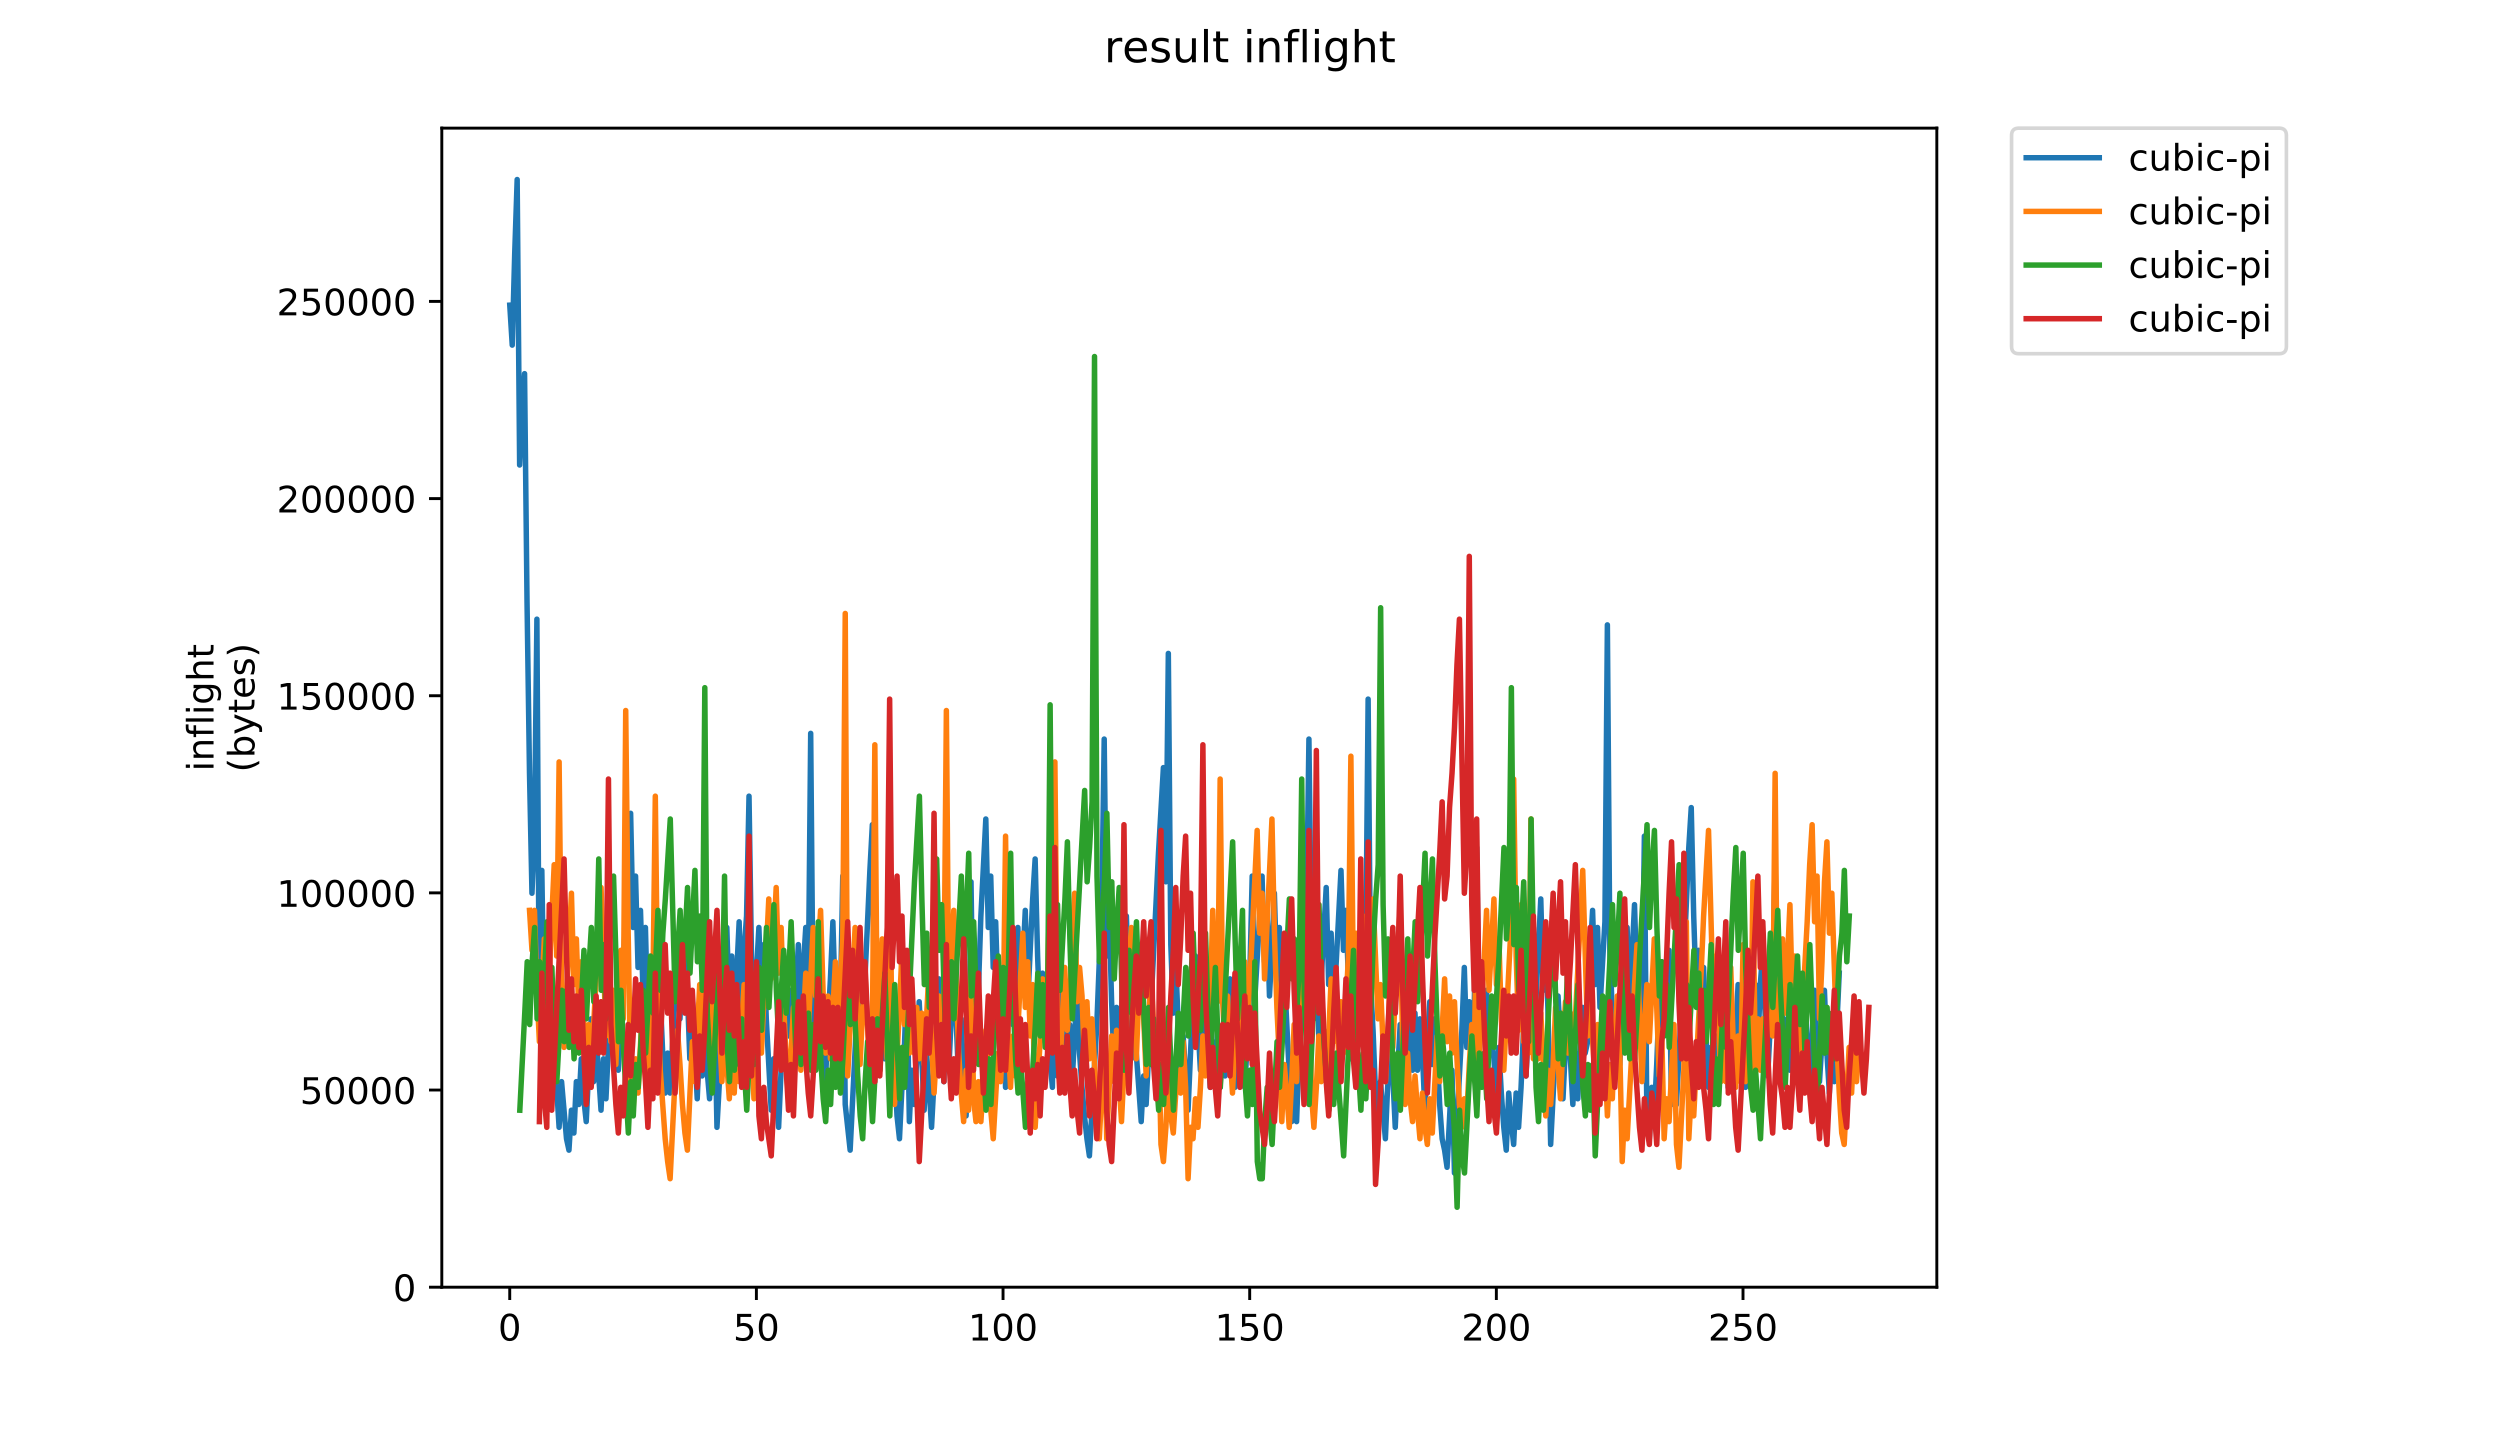 <?xml version="1.0" encoding="utf-8" standalone="no"?>
<!DOCTYPE svg PUBLIC "-//W3C//DTD SVG 1.1//EN"
  "http://www.w3.org/Graphics/SVG/1.1/DTD/svg11.dtd">
<!-- Created with matplotlib (https://matplotlib.org/) -->
<svg height="396pt" version="1.1" viewBox="0 0 684 396" width="684pt" xmlns="http://www.w3.org/2000/svg" xmlns:xlink="http://www.w3.org/1999/xlink">
 <defs>
  <style type="text/css">
*{stroke-linecap:butt;stroke-linejoin:round;}
  </style>
 </defs>
 <g id="figure_1">
  <g id="patch_1">
   <path d="M 0 396 
L 684 396 
L 684 0 
L 0 0 
z
" style="fill:#ffffff;"/>
  </g>
  <g id="axes_1">
   <g id="patch_2">
    <path d="M 120.879 352.174 
L 529.913 352.174 
L 529.913 35.062 
L 120.879 35.062 
z
" style="fill:#ffffff;"/>
   </g>
   <g id="matplotlib.axis_1">
    <g id="xtick_1">
     <g id="line2d_1">
      <defs>
       <path d="M 0 0 
L 0 3.5 
" id="m12d178a200" style="stroke:#000000;stroke-width:0.8;"/>
      </defs>
      <g>
       <use style="stroke:#000000;stroke-width:0.8;" x="139.463" xlink:href="#m12d178a200" y="352.174"/>
      </g>
     </g>
     <g id="text_1">
      <!-- 0 -->
      <defs>
       <path d="M 31.781 66.406 
Q 24.172 66.406 20.328 58.906 
Q 16.5 51.422 16.5 36.375 
Q 16.5 21.391 20.328 13.891 
Q 24.172 6.391 31.781 6.391 
Q 39.453 6.391 43.281 13.891 
Q 47.125 21.391 47.125 36.375 
Q 47.125 51.422 43.281 58.906 
Q 39.453 66.406 31.781 66.406 
z
M 31.781 74.219 
Q 44.047 74.219 50.516 64.516 
Q 56.984 54.828 56.984 36.375 
Q 56.984 17.969 50.516 8.266 
Q 44.047 -1.422 31.781 -1.422 
Q 19.531 -1.422 13.062 8.266 
Q 6.594 17.969 6.594 36.375 
Q 6.594 54.828 13.062 64.516 
Q 19.531 74.219 31.781 74.219 
z
" id="DejaVuSans-48"/>
      </defs>
      <g transform="translate(136.282 366.773)scale(0.1 -0.1)">
       <use xlink:href="#DejaVuSans-48"/>
      </g>
     </g>
    </g>
    <g id="xtick_2">
     <g id="line2d_2">
      <g>
       <use style="stroke:#000000;stroke-width:0.8;" x="206.948" xlink:href="#m12d178a200" y="352.174"/>
      </g>
     </g>
     <g id="text_2">
      <!-- 50 -->
      <defs>
       <path d="M 10.797 72.906 
L 49.516 72.906 
L 49.516 64.594 
L 19.828 64.594 
L 19.828 46.734 
Q 21.969 47.469 24.109 47.828 
Q 26.266 48.188 28.422 48.188 
Q 40.625 48.188 47.75 41.5 
Q 54.891 34.812 54.891 23.391 
Q 54.891 11.625 47.562 5.094 
Q 40.234 -1.422 26.906 -1.422 
Q 22.312 -1.422 17.547 -0.641 
Q 12.797 0.141 7.719 1.703 
L 7.719 11.625 
Q 12.109 9.234 16.797 8.062 
Q 21.484 6.891 26.703 6.891 
Q 35.156 6.891 40.078 11.328 
Q 45.016 15.766 45.016 23.391 
Q 45.016 31 40.078 35.438 
Q 35.156 39.891 26.703 39.891 
Q 22.75 39.891 18.812 39.016 
Q 14.891 38.141 10.797 36.281 
z
" id="DejaVuSans-53"/>
      </defs>
      <g transform="translate(200.585 366.773)scale(0.1 -0.1)">
       <use xlink:href="#DejaVuSans-53"/>
       <use x="63.623" xlink:href="#DejaVuSans-48"/>
      </g>
     </g>
    </g>
    <g id="xtick_3">
     <g id="line2d_3">
      <g>
       <use style="stroke:#000000;stroke-width:0.8;" x="274.433" xlink:href="#m12d178a200" y="352.174"/>
      </g>
     </g>
     <g id="text_3">
      <!-- 100 -->
      <defs>
       <path d="M 12.406 8.297 
L 28.516 8.297 
L 28.516 63.922 
L 10.984 60.406 
L 10.984 69.391 
L 28.422 72.906 
L 38.281 72.906 
L 38.281 8.297 
L 54.391 8.297 
L 54.391 0 
L 12.406 0 
z
" id="DejaVuSans-49"/>
      </defs>
      <g transform="translate(264.889 366.773)scale(0.1 -0.1)">
       <use xlink:href="#DejaVuSans-49"/>
       <use x="63.623" xlink:href="#DejaVuSans-48"/>
       <use x="127.246" xlink:href="#DejaVuSans-48"/>
      </g>
     </g>
    </g>
    <g id="xtick_4">
     <g id="line2d_4">
      <g>
       <use style="stroke:#000000;stroke-width:0.8;" x="341.917" xlink:href="#m12d178a200" y="352.174"/>
      </g>
     </g>
     <g id="text_4">
      <!-- 150 -->
      <g transform="translate(332.374 366.773)scale(0.1 -0.1)">
       <use xlink:href="#DejaVuSans-49"/>
       <use x="63.623" xlink:href="#DejaVuSans-53"/>
       <use x="127.246" xlink:href="#DejaVuSans-48"/>
      </g>
     </g>
    </g>
    <g id="xtick_5">
     <g id="line2d_5">
      <g>
       <use style="stroke:#000000;stroke-width:0.8;" x="409.402" xlink:href="#m12d178a200" y="352.174"/>
      </g>
     </g>
     <g id="text_5">
      <!-- 200 -->
      <defs>
       <path d="M 19.188 8.297 
L 53.609 8.297 
L 53.609 0 
L 7.328 0 
L 7.328 8.297 
Q 12.938 14.109 22.625 23.891 
Q 32.328 33.688 34.812 36.531 
Q 39.547 41.844 41.422 45.531 
Q 43.312 49.219 43.312 52.781 
Q 43.312 58.594 39.234 62.25 
Q 35.156 65.922 28.609 65.922 
Q 23.969 65.922 18.812 64.312 
Q 13.672 62.703 7.812 59.422 
L 7.812 69.391 
Q 13.766 71.781 18.938 73 
Q 24.125 74.219 28.422 74.219 
Q 39.75 74.219 46.484 68.547 
Q 53.219 62.891 53.219 53.422 
Q 53.219 48.922 51.531 44.891 
Q 49.859 40.875 45.406 35.406 
Q 44.188 33.984 37.641 27.219 
Q 31.109 20.453 19.188 8.297 
z
" id="DejaVuSans-50"/>
      </defs>
      <g transform="translate(399.858 366.773)scale(0.1 -0.1)">
       <use xlink:href="#DejaVuSans-50"/>
       <use x="63.623" xlink:href="#DejaVuSans-48"/>
       <use x="127.246" xlink:href="#DejaVuSans-48"/>
      </g>
     </g>
    </g>
    <g id="xtick_6">
     <g id="line2d_6">
      <g>
       <use style="stroke:#000000;stroke-width:0.8;" x="476.887" xlink:href="#m12d178a200" y="352.174"/>
      </g>
     </g>
     <g id="text_6">
      <!-- 250 -->
      <g transform="translate(467.343 366.773)scale(0.1 -0.1)">
       <use xlink:href="#DejaVuSans-50"/>
       <use x="63.623" xlink:href="#DejaVuSans-53"/>
       <use x="127.246" xlink:href="#DejaVuSans-48"/>
      </g>
     </g>
    </g>
   </g>
   <g id="matplotlib.axis_2">
    <g id="ytick_1">
     <g id="line2d_7">
      <defs>
       <path d="M 0 0 
L -3.5 0 
" id="ma502c7204d" style="stroke:#000000;stroke-width:0.8;"/>
      </defs>
      <g>
       <use style="stroke:#000000;stroke-width:0.8;" x="120.879" xlink:href="#ma502c7204d" y="352.174"/>
      </g>
     </g>
     <g id="text_7">
      <!-- 0 -->
      <g transform="translate(107.516 355.973)scale(0.1 -0.1)">
       <use xlink:href="#DejaVuSans-48"/>
      </g>
     </g>
    </g>
    <g id="ytick_2">
     <g id="line2d_8">
      <g>
       <use style="stroke:#000000;stroke-width:0.8;" x="120.879" xlink:href="#ma502c7204d" y="298.233"/>
      </g>
     </g>
     <g id="text_8">
      <!-- 50000 -->
      <g transform="translate(82.066 302.033)scale(0.1 -0.1)">
       <use xlink:href="#DejaVuSans-53"/>
       <use x="63.623" xlink:href="#DejaVuSans-48"/>
       <use x="127.246" xlink:href="#DejaVuSans-48"/>
       <use x="190.869" xlink:href="#DejaVuSans-48"/>
       <use x="254.492" xlink:href="#DejaVuSans-48"/>
      </g>
     </g>
    </g>
    <g id="ytick_3">
     <g id="line2d_9">
      <g>
       <use style="stroke:#000000;stroke-width:0.8;" x="120.879" xlink:href="#ma502c7204d" y="244.293"/>
      </g>
     </g>
     <g id="text_9">
      <!-- 100000 -->
      <g transform="translate(75.704 248.092)scale(0.1 -0.1)">
       <use xlink:href="#DejaVuSans-49"/>
       <use x="63.623" xlink:href="#DejaVuSans-48"/>
       <use x="127.246" xlink:href="#DejaVuSans-48"/>
       <use x="190.869" xlink:href="#DejaVuSans-48"/>
       <use x="254.492" xlink:href="#DejaVuSans-48"/>
       <use x="318.115" xlink:href="#DejaVuSans-48"/>
      </g>
     </g>
    </g>
    <g id="ytick_4">
     <g id="line2d_10">
      <g>
       <use style="stroke:#000000;stroke-width:0.8;" x="120.879" xlink:href="#ma502c7204d" y="190.352"/>
      </g>
     </g>
     <g id="text_10">
      <!-- 150000 -->
      <g transform="translate(75.704 194.151)scale(0.1 -0.1)">
       <use xlink:href="#DejaVuSans-49"/>
       <use x="63.623" xlink:href="#DejaVuSans-53"/>
       <use x="127.246" xlink:href="#DejaVuSans-48"/>
       <use x="190.869" xlink:href="#DejaVuSans-48"/>
       <use x="254.492" xlink:href="#DejaVuSans-48"/>
       <use x="318.115" xlink:href="#DejaVuSans-48"/>
      </g>
     </g>
    </g>
    <g id="ytick_5">
     <g id="line2d_11">
      <g>
       <use style="stroke:#000000;stroke-width:0.8;" x="120.879" xlink:href="#ma502c7204d" y="136.411"/>
      </g>
     </g>
     <g id="text_11">
      <!-- 200000 -->
      <g transform="translate(75.704 140.21)scale(0.1 -0.1)">
       <use xlink:href="#DejaVuSans-50"/>
       <use x="63.623" xlink:href="#DejaVuSans-48"/>
       <use x="127.246" xlink:href="#DejaVuSans-48"/>
       <use x="190.869" xlink:href="#DejaVuSans-48"/>
       <use x="254.492" xlink:href="#DejaVuSans-48"/>
       <use x="318.115" xlink:href="#DejaVuSans-48"/>
      </g>
     </g>
    </g>
    <g id="ytick_6">
     <g id="line2d_12">
      <g>
       <use style="stroke:#000000;stroke-width:0.8;" x="120.879" xlink:href="#ma502c7204d" y="82.47"/>
      </g>
     </g>
     <g id="text_12">
      <!-- 250000 -->
      <g transform="translate(75.704 86.269)scale(0.1 -0.1)">
       <use xlink:href="#DejaVuSans-50"/>
       <use x="63.623" xlink:href="#DejaVuSans-53"/>
       <use x="127.246" xlink:href="#DejaVuSans-48"/>
       <use x="190.869" xlink:href="#DejaVuSans-48"/>
       <use x="254.492" xlink:href="#DejaVuSans-48"/>
       <use x="318.115" xlink:href="#DejaVuSans-48"/>
      </g>
     </g>
    </g>
    <g id="text_13">
     <!-- inflight -->
     <defs>
      <path d="M 9.422 54.688 
L 18.406 54.688 
L 18.406 0 
L 9.422 0 
z
M 9.422 75.984 
L 18.406 75.984 
L 18.406 64.594 
L 9.422 64.594 
z
" id="DejaVuSans-105"/>
      <path d="M 54.891 33.016 
L 54.891 0 
L 45.906 0 
L 45.906 32.719 
Q 45.906 40.484 42.875 44.328 
Q 39.844 48.188 33.797 48.188 
Q 26.516 48.188 22.312 43.547 
Q 18.109 38.922 18.109 30.906 
L 18.109 0 
L 9.078 0 
L 9.078 54.688 
L 18.109 54.688 
L 18.109 46.188 
Q 21.344 51.125 25.703 53.562 
Q 30.078 56 35.797 56 
Q 45.219 56 50.047 50.172 
Q 54.891 44.344 54.891 33.016 
z
" id="DejaVuSans-110"/>
      <path d="M 37.109 75.984 
L 37.109 68.5 
L 28.516 68.5 
Q 23.688 68.5 21.797 66.547 
Q 19.922 64.594 19.922 59.516 
L 19.922 54.688 
L 34.719 54.688 
L 34.719 47.703 
L 19.922 47.703 
L 19.922 0 
L 10.891 0 
L 10.891 47.703 
L 2.297 47.703 
L 2.297 54.688 
L 10.891 54.688 
L 10.891 58.5 
Q 10.891 67.625 15.141 71.797 
Q 19.391 75.984 28.609 75.984 
z
" id="DejaVuSans-102"/>
      <path d="M 9.422 75.984 
L 18.406 75.984 
L 18.406 0 
L 9.422 0 
z
" id="DejaVuSans-108"/>
      <path d="M 45.406 27.984 
Q 45.406 37.75 41.375 43.109 
Q 37.359 48.484 30.078 48.484 
Q 22.859 48.484 18.828 43.109 
Q 14.797 37.75 14.797 27.984 
Q 14.797 18.266 18.828 12.891 
Q 22.859 7.516 30.078 7.516 
Q 37.359 7.516 41.375 12.891 
Q 45.406 18.266 45.406 27.984 
z
M 54.391 6.781 
Q 54.391 -7.172 48.188 -13.984 
Q 42 -20.797 29.203 -20.797 
Q 24.469 -20.797 20.266 -20.094 
Q 16.062 -19.391 12.109 -17.922 
L 12.109 -9.188 
Q 16.062 -11.328 19.922 -12.344 
Q 23.781 -13.375 27.781 -13.375 
Q 36.625 -13.375 41.016 -8.766 
Q 45.406 -4.156 45.406 5.172 
L 45.406 9.625 
Q 42.625 4.781 38.281 2.391 
Q 33.938 0 27.875 0 
Q 17.828 0 11.672 7.656 
Q 5.516 15.328 5.516 27.984 
Q 5.516 40.672 11.672 48.328 
Q 17.828 56 27.875 56 
Q 33.938 56 38.281 53.609 
Q 42.625 51.219 45.406 46.391 
L 45.406 54.688 
L 54.391 54.688 
z
" id="DejaVuSans-103"/>
      <path d="M 54.891 33.016 
L 54.891 0 
L 45.906 0 
L 45.906 32.719 
Q 45.906 40.484 42.875 44.328 
Q 39.844 48.188 33.797 48.188 
Q 26.516 48.188 22.312 43.547 
Q 18.109 38.922 18.109 30.906 
L 18.109 0 
L 9.078 0 
L 9.078 75.984 
L 18.109 75.984 
L 18.109 46.188 
Q 21.344 51.125 25.703 53.562 
Q 30.078 56 35.797 56 
Q 45.219 56 50.047 50.172 
Q 54.891 44.344 54.891 33.016 
z
" id="DejaVuSans-104"/>
      <path d="M 18.312 70.219 
L 18.312 54.688 
L 36.812 54.688 
L 36.812 47.703 
L 18.312 47.703 
L 18.312 18.016 
Q 18.312 11.328 20.141 9.422 
Q 21.969 7.516 27.594 7.516 
L 36.812 7.516 
L 36.812 0 
L 27.594 0 
Q 17.188 0 13.234 3.875 
Q 9.281 7.766 9.281 18.016 
L 9.281 47.703 
L 2.688 47.703 
L 2.688 54.688 
L 9.281 54.688 
L 9.281 70.219 
z
" id="DejaVuSans-116"/>
     </defs>
     <g transform="translate(58.426 211.018)rotate(-90)scale(0.1 -0.1)">
      <use xlink:href="#DejaVuSans-105"/>
      <use x="27.783" xlink:href="#DejaVuSans-110"/>
      <use x="91.162" xlink:href="#DejaVuSans-102"/>
      <use x="126.367" xlink:href="#DejaVuSans-108"/>
      <use x="154.15" xlink:href="#DejaVuSans-105"/>
      <use x="181.934" xlink:href="#DejaVuSans-103"/>
      <use x="245.41" xlink:href="#DejaVuSans-104"/>
      <use x="308.789" xlink:href="#DejaVuSans-116"/>
     </g>
     <!-- (bytes) -->
     <defs>
      <path d="M 31 75.875 
Q 24.469 64.656 21.281 53.656 
Q 18.109 42.672 18.109 31.391 
Q 18.109 20.125 21.312 9.062 
Q 24.516 -2 31 -13.188 
L 23.188 -13.188 
Q 15.875 -1.703 12.234 9.375 
Q 8.594 20.453 8.594 31.391 
Q 8.594 42.281 12.203 53.312 
Q 15.828 64.359 23.188 75.875 
z
" id="DejaVuSans-40"/>
      <path d="M 48.688 27.297 
Q 48.688 37.203 44.609 42.844 
Q 40.531 48.484 33.406 48.484 
Q 26.266 48.484 22.188 42.844 
Q 18.109 37.203 18.109 27.297 
Q 18.109 17.391 22.188 11.75 
Q 26.266 6.109 33.406 6.109 
Q 40.531 6.109 44.609 11.75 
Q 48.688 17.391 48.688 27.297 
z
M 18.109 46.391 
Q 20.953 51.266 25.266 53.625 
Q 29.594 56 35.594 56 
Q 45.562 56 51.781 48.094 
Q 58.016 40.188 58.016 27.297 
Q 58.016 14.406 51.781 6.484 
Q 45.562 -1.422 35.594 -1.422 
Q 29.594 -1.422 25.266 0.953 
Q 20.953 3.328 18.109 8.203 
L 18.109 0 
L 9.078 0 
L 9.078 75.984 
L 18.109 75.984 
z
" id="DejaVuSans-98"/>
      <path d="M 32.172 -5.078 
Q 28.375 -14.844 24.75 -17.812 
Q 21.141 -20.797 15.094 -20.797 
L 7.906 -20.797 
L 7.906 -13.281 
L 13.188 -13.281 
Q 16.891 -13.281 18.938 -11.516 
Q 21 -9.766 23.484 -3.219 
L 25.094 0.875 
L 2.984 54.688 
L 12.5 54.688 
L 29.594 11.922 
L 46.688 54.688 
L 56.203 54.688 
z
" id="DejaVuSans-121"/>
      <path d="M 56.203 29.594 
L 56.203 25.203 
L 14.891 25.203 
Q 15.484 15.922 20.484 11.062 
Q 25.484 6.203 34.422 6.203 
Q 39.594 6.203 44.453 7.469 
Q 49.312 8.734 54.109 11.281 
L 54.109 2.781 
Q 49.266 0.734 44.188 -0.344 
Q 39.109 -1.422 33.891 -1.422 
Q 20.797 -1.422 13.156 6.188 
Q 5.516 13.812 5.516 26.812 
Q 5.516 40.234 12.766 48.109 
Q 20.016 56 32.328 56 
Q 43.359 56 49.781 48.891 
Q 56.203 41.797 56.203 29.594 
z
M 47.219 32.234 
Q 47.125 39.594 43.094 43.984 
Q 39.062 48.391 32.422 48.391 
Q 24.906 48.391 20.391 44.141 
Q 15.875 39.891 15.188 32.172 
z
" id="DejaVuSans-101"/>
      <path d="M 44.281 53.078 
L 44.281 44.578 
Q 40.484 46.531 36.375 47.5 
Q 32.281 48.484 27.875 48.484 
Q 21.188 48.484 17.844 46.438 
Q 14.5 44.391 14.5 40.281 
Q 14.5 37.156 16.891 35.375 
Q 19.281 33.594 26.516 31.984 
L 29.594 31.297 
Q 39.156 29.25 43.188 25.516 
Q 47.219 21.781 47.219 15.094 
Q 47.219 7.469 41.188 3.016 
Q 35.156 -1.422 24.609 -1.422 
Q 20.219 -1.422 15.453 -0.562 
Q 10.688 0.297 5.422 2 
L 5.422 11.281 
Q 10.406 8.688 15.234 7.391 
Q 20.062 6.109 24.812 6.109 
Q 31.156 6.109 34.562 8.281 
Q 37.984 10.453 37.984 14.406 
Q 37.984 18.062 35.516 20.016 
Q 33.062 21.969 24.703 23.781 
L 21.578 24.516 
Q 13.234 26.266 9.516 29.906 
Q 5.812 33.547 5.812 39.891 
Q 5.812 47.609 11.281 51.797 
Q 16.75 56 26.812 56 
Q 31.781 56 36.172 55.266 
Q 40.578 54.547 44.281 53.078 
z
" id="DejaVuSans-115"/>
      <path d="M 8.016 75.875 
L 15.828 75.875 
Q 23.141 64.359 26.781 53.312 
Q 30.422 42.281 30.422 31.391 
Q 30.422 20.453 26.781 9.375 
Q 23.141 -1.703 15.828 -13.188 
L 8.016 -13.188 
Q 14.5 -2 17.703 9.062 
Q 20.906 20.125 20.906 31.391 
Q 20.906 42.672 17.703 53.656 
Q 14.5 64.656 8.016 75.875 
z
" id="DejaVuSans-41"/>
     </defs>
     <g transform="translate(69.624 211.295)rotate(-90)scale(0.1 -0.1)">
      <use xlink:href="#DejaVuSans-40"/>
      <use x="39.014" xlink:href="#DejaVuSans-98"/>
      <use x="102.49" xlink:href="#DejaVuSans-121"/>
      <use x="161.67" xlink:href="#DejaVuSans-116"/>
      <use x="200.879" xlink:href="#DejaVuSans-101"/>
      <use x="262.402" xlink:href="#DejaVuSans-115"/>
      <use x="314.502" xlink:href="#DejaVuSans-41"/>
     </g>
    </g>
   </g>
   <g id="line2d_13">
    <path clip-path="url(#p1e82437505)" d="M 139.471 83.488 
L 140.146 94.423 
L 140.821 69.429 
L 141.496 49.122 
L 142.17 127.228 
L 142.845 111.607 
L 143.52 102.234 
L 144.195 164.719 
L 144.87 211.583 
L 145.545 244.387 
L 146.22 228.766 
L 146.894 169.405 
L 147.569 280.316 
L 148.244 238.139 
L 148.919 281.878 
L 149.594 295.938 
L 150.943 267.819 
L 151.618 286.565 
L 152.968 308.435 
L 153.643 295.938 
L 154.993 311.559 
L 155.667 314.683 
L 156.342 303.748 
L 157.017 309.997 
L 157.692 295.938 
L 158.367 302.186 
L 159.042 289.689 
L 159.717 300.624 
L 160.391 306.873 
L 161.741 278.754 
L 162.416 295.938 
L 163.091 283.441 
L 164.44 303.748 
L 165.115 289.689 
L 165.79 300.624 
L 167.14 272.506 
L 167.815 288.127 
L 168.49 274.068 
L 169.164 292.813 
L 172.539 222.518 
L 173.213 253.76 
L 173.888 239.701 
L 174.563 264.695 
L 175.238 249.074 
L 175.913 270.944 
L 176.588 253.76 
L 177.263 280.316 
L 177.937 266.257 
L 178.612 283.441 
L 179.287 249.074 
L 179.962 285.003 
L 180.637 272.506 
L 181.312 288.127 
L 181.986 299.062 
L 182.661 288.127 
L 183.336 299.062 
L 185.361 258.447 
L 186.036 278.754 
L 186.71 263.133 
L 187.385 253.76 
L 188.735 289.689 
L 189.41 274.068 
L 190.76 300.624 
L 191.434 285.003 
L 192.109 294.375 
L 192.784 283.441 
L 193.459 292.813 
L 194.134 300.624 
L 195.483 274.068 
L 196.158 308.435 
L 196.833 295.938 
L 198.183 266.257 
L 198.858 253.76 
L 199.533 275.63 
L 200.207 261.571 
L 200.882 280.316 
L 202.232 252.198 
L 202.907 275.63 
L 203.582 260.009 
L 204.256 250.636 
L 204.931 217.831 
L 205.606 261.571 
L 206.281 281.878 
L 206.956 266.257 
L 207.631 253.76 
L 208.306 272.506 
L 208.98 258.447 
L 209.655 278.754 
L 211.005 303.748 
L 211.68 289.689 
L 212.355 300.624 
L 213.03 308.435 
L 213.704 292.813 
L 215.054 267.819 
L 215.729 283.441 
L 216.404 270.944 
L 217.079 285.003 
L 218.428 258.447 
L 219.103 278.754 
L 219.778 264.695 
L 220.453 253.76 
L 221.128 272.506 
L 221.803 200.648 
L 222.477 277.192 
L 223.152 291.251 
L 224.502 266.257 
L 225.852 295.938 
L 226.526 280.316 
L 227.201 267.819 
L 227.876 252.198 
L 228.551 274.068 
L 229.226 288.127 
L 229.901 275.63 
L 230.576 239.701 
L 231.25 302.186 
L 232.6 314.683 
L 235.3 260.009 
L 235.974 278.754 
L 236.649 267.819 
L 237.999 238.139 
L 238.674 225.642 
L 239.349 285.003 
L 240.023 270.944 
L 240.698 288.127 
L 241.373 275.63 
L 242.048 289.689 
L 242.723 275.63 
L 243.398 291.251 
L 244.073 278.754 
L 245.422 305.31 
L 246.097 311.559 
L 246.772 297.5 
L 247.447 286.565 
L 248.122 266.257 
L 248.796 306.873 
L 249.471 292.813 
L 250.146 302.186 
L 250.821 289.689 
L 251.496 274.068 
L 252.846 303.748 
L 253.52 288.127 
L 254.195 297.5 
L 254.87 308.435 
L 256.22 283.441 
L 256.895 267.819 
L 257.569 285.003 
L 258.244 295.938 
L 258.919 255.322 
L 259.594 292.813 
L 260.944 263.133 
L 262.293 295.938 
L 262.968 278.754 
L 263.643 294.375 
L 264.318 305.31 
L 264.993 292.813 
L 265.668 241.263 
L 266.343 286.565 
L 267.017 275.63 
L 267.692 270.944 
L 268.367 250.636 
L 269.717 224.08 
L 270.392 253.76 
L 271.066 239.701 
L 271.741 264.695 
L 272.416 252.198 
L 273.091 274.068 
L 273.766 286.565 
L 274.441 274.068 
L 275.116 297.5 
L 275.79 278.754 
L 276.465 264.695 
L 277.14 280.316 
L 278.49 253.76 
L 279.165 272.506 
L 279.839 263.133 
L 280.514 249.074 
L 281.189 274.068 
L 282.539 245.95 
L 283.214 235.015 
L 283.889 261.571 
L 284.563 280.316 
L 285.238 266.257 
L 285.913 285.003 
L 286.588 272.506 
L 287.263 289.689 
L 287.938 297.5 
L 288.613 252.198 
L 289.287 294.375 
L 290.637 266.257 
L 291.312 289.689 
L 291.987 294.375 
L 292.662 280.316 
L 293.336 295.938 
L 294.686 270.944 
L 295.361 288.127 
L 296.036 297.5 
L 296.711 305.31 
L 297.386 311.559 
L 298.06 316.245 
L 300.085 280.316 
L 300.76 263.133 
L 301.435 249.074 
L 302.109 202.21 
L 302.784 261.571 
L 303.459 249.074 
L 304.134 274.068 
L 304.809 291.251 
L 305.484 275.63 
L 306.159 289.689 
L 306.833 278.754 
L 307.508 263.133 
L 308.183 250.636 
L 308.858 272.506 
L 309.533 289.689 
L 310.208 275.63 
L 310.882 288.127 
L 312.232 306.873 
L 312.907 294.375 
L 313.582 302.186 
L 316.956 233.453 
L 318.306 210.021 
L 318.981 241.263 
L 319.656 178.778 
L 320.33 258.447 
L 321.005 277.192 
L 321.68 263.133 
L 322.355 280.316 
L 323.03 294.375 
L 323.705 283.441 
L 325.054 303.748 
L 326.404 272.506 
L 327.079 261.571 
L 327.754 280.316 
L 328.429 292.813 
L 329.103 283.441 
L 329.778 269.381 
L 330.453 285.003 
L 331.128 297.5 
L 331.803 285.003 
L 332.478 294.375 
L 333.152 281.878 
L 333.827 297.5 
L 334.502 281.878 
L 335.177 294.375 
L 336.527 267.819 
L 337.202 285.003 
L 337.876 297.5 
L 338.551 285.003 
L 339.226 295.938 
L 339.901 283.441 
L 340.576 297.5 
L 341.251 285.003 
L 341.926 267.819 
L 342.6 239.701 
L 343.275 274.068 
L 345.3 239.701 
L 345.975 263.133 
L 346.649 249.074 
L 347.324 272.506 
L 347.999 260.009 
L 348.674 244.387 
L 349.349 267.819 
L 350.024 253.76 
L 350.699 277.192 
L 351.373 266.257 
L 353.398 306.873 
L 354.073 292.813 
L 354.748 306.873 
L 355.422 288.127 
L 356.097 278.754 
L 356.772 263.133 
L 357.447 250.636 
L 358.122 202.21 
L 358.797 258.447 
L 359.472 278.754 
L 360.146 236.577 
L 360.821 285.003 
L 361.496 267.819 
L 362.846 242.825 
L 363.521 269.381 
L 364.196 255.322 
L 364.87 277.192 
L 366.895 238.139 
L 367.57 260.009 
L 368.245 249.074 
L 368.919 267.819 
L 369.594 289.689 
L 370.269 286.565 
L 370.944 286.565 
L 371.619 277.192 
L 372.294 269.381 
L 372.969 275.63 
L 373.643 263.133 
L 374.318 191.275 
L 374.993 269.381 
L 375.668 281.878 
L 376.343 299.062 
L 377.018 308.435 
L 377.692 295.938 
L 379.042 311.559 
L 380.392 280.316 
L 381.742 308.435 
L 382.416 292.813 
L 383.091 280.316 
L 384.441 300.624 
L 385.116 286.565 
L 385.791 275.63 
L 386.465 292.813 
L 387.14 277.192 
L 387.815 292.813 
L 388.49 278.754 
L 389.165 288.127 
L 389.84 303.748 
L 390.515 286.565 
L 391.189 274.068 
L 391.864 291.251 
L 392.539 278.754 
L 393.214 288.127 
L 393.889 302.186 
L 394.564 311.559 
L 395.239 314.683 
L 395.913 319.37 
L 397.263 292.813 
L 397.938 320.932 
L 399.288 294.375 
L 399.962 281.878 
L 400.637 264.695 
L 401.312 286.565 
L 401.987 274.068 
L 402.662 291.251 
L 403.337 277.192 
L 404.012 231.89 
L 404.686 278.754 
L 405.361 266.257 
L 406.036 283.441 
L 406.711 270.944 
L 407.386 288.127 
L 408.061 283.441 
L 408.735 289.689 
L 409.41 300.624 
L 410.085 286.565 
L 410.76 299.062 
L 411.435 308.435 
L 412.11 314.683 
L 412.785 299.062 
L 413.459 306.873 
L 414.134 313.121 
L 414.809 299.062 
L 415.484 308.435 
L 416.159 297.5 
L 416.834 281.878 
L 417.509 294.375 
L 419.533 253.76 
L 420.208 274.068 
L 421.558 245.95 
L 422.232 270.944 
L 422.907 255.322 
L 423.582 278.754 
L 424.257 313.121 
L 425.607 286.565 
L 426.282 272.506 
L 426.956 285.003 
L 427.631 300.624 
L 428.981 272.506 
L 429.656 289.689 
L 430.331 302.186 
L 431.005 288.127 
L 431.68 300.624 
L 432.355 285.003 
L 433.03 275.63 
L 433.705 288.127 
L 434.38 285.003 
L 435.055 261.571 
L 435.729 249.074 
L 436.404 269.381 
L 437.079 253.76 
L 437.754 275.63 
L 439.104 252.198 
L 439.778 170.968 
L 440.453 260.009 
L 441.128 277.192 
L 441.803 291.251 
L 442.478 281.878 
L 443.153 291.251 
L 443.828 280.316 
L 445.177 253.76 
L 445.852 272.506 
L 446.527 261.571 
L 447.202 247.512 
L 447.877 269.381 
L 448.552 258.447 
L 449.226 278.754 
L 449.901 228.766 
L 450.576 305.31 
L 451.251 311.559 
L 451.926 297.5 
L 452.601 305.31 
L 453.275 291.251 
L 453.95 274.068 
L 454.625 263.133 
L 455.3 281.878 
L 455.975 269.381 
L 456.65 260.009 
L 457.325 302.186 
L 457.999 289.689 
L 458.674 302.186 
L 460.699 263.133 
L 462.048 231.89 
L 462.723 220.956 
L 463.398 250.636 
L 464.073 270.944 
L 464.748 260.009 
L 465.423 280.316 
L 466.098 264.695 
L 466.772 283.441 
L 467.447 297.5 
L 468.122 286.565 
L 468.797 295.938 
L 469.472 283.441 
L 470.147 297.5 
L 470.822 288.127 
L 471.496 266.257 
L 472.171 285.003 
L 472.846 297.5 
L 473.521 285.003 
L 474.196 295.938 
L 475.545 269.381 
L 476.22 286.565 
L 476.895 274.068 
L 477.57 297.5 
L 478.245 277.192 
L 478.92 263.133 
L 479.595 283.441 
L 480.269 269.381 
L 480.944 286.565 
L 481.619 269.381 
L 482.294 260.009 
L 482.969 278.754 
L 483.644 294.375 
L 484.993 267.819 
L 485.668 236.577 
L 486.343 274.068 
L 487.018 260.009 
L 487.693 278.754 
L 488.368 291.251 
L 489.042 278.754 
L 489.717 292.813 
L 491.067 267.819 
L 491.742 283.441 
L 492.417 295.938 
L 493.091 278.754 
L 493.766 267.819 
L 494.441 285.003 
L 495.116 297.5 
L 496.466 270.944 
L 497.141 286.565 
L 497.815 295.938 
L 498.49 285.003 
L 499.165 270.944 
L 499.84 288.127 
L 500.515 299.062 
L 501.19 285.003 
L 501.865 295.938 
L 503.214 266.257 
L 503.214 266.257 
" style="fill:none;stroke:#1f77b4;stroke-linecap:square;stroke-width:1.5;"/>
   </g>
   <g id="line2d_14">
    <path clip-path="url(#p1e82437505)" d="M 144.877 249.074 
L 145.551 260.009 
L 146.226 249.074 
L 146.901 270.944 
L 147.576 285.003 
L 148.926 256.884 
L 149.601 278.754 
L 150.275 266.257 
L 151.625 236.577 
L 152.3 261.571 
L 152.975 208.459 
L 153.65 272.506 
L 154.324 286.565 
L 156.349 244.387 
L 157.024 269.381 
L 157.699 256.884 
L 158.374 277.192 
L 159.048 263.133 
L 159.723 280.316 
L 160.398 294.375 
L 161.073 280.316 
L 161.748 292.813 
L 164.447 242.825 
L 165.797 283.441 
L 166.472 266.257 
L 167.147 285.003 
L 167.821 270.944 
L 168.496 291.251 
L 169.171 274.068 
L 169.846 260.009 
L 170.521 278.754 
L 171.196 194.399 
L 171.871 255.322 
L 172.545 295.938 
L 173.22 303.748 
L 173.895 289.689 
L 174.57 299.062 
L 175.92 272.506 
L 176.594 286.565 
L 177.269 295.938 
L 178.619 270.944 
L 179.294 217.831 
L 179.969 275.63 
L 180.644 292.813 
L 181.993 311.559 
L 182.668 317.807 
L 183.343 322.494 
L 185.367 281.878 
L 186.042 291.251 
L 186.717 302.186 
L 187.392 309.997 
L 188.067 314.683 
L 189.417 285.003 
L 190.091 295.938 
L 191.441 269.381 
L 192.116 283.441 
L 193.466 255.322 
L 194.815 291.251 
L 196.165 264.695 
L 196.84 281.878 
L 197.515 295.938 
L 198.19 281.878 
L 199.539 300.624 
L 200.214 288.127 
L 200.889 299.062 
L 201.564 285.003 
L 202.239 295.938 
L 202.914 280.316 
L 203.588 269.381 
L 204.263 294.375 
L 204.938 274.068 
L 206.288 300.624 
L 206.963 286.565 
L 207.637 269.381 
L 208.312 288.127 
L 210.337 245.95 
L 211.012 267.819 
L 211.687 256.884 
L 212.361 242.825 
L 213.036 266.257 
L 213.711 253.76 
L 214.386 274.068 
L 215.061 289.689 
L 215.736 300.624 
L 217.085 275.63 
L 217.76 289.689 
L 218.435 280.316 
L 219.11 292.813 
L 220.46 266.257 
L 221.134 281.878 
L 222.484 253.76 
L 223.159 272.506 
L 224.509 249.074 
L 225.184 270.944 
L 225.858 288.127 
L 226.533 272.506 
L 227.208 289.689 
L 228.558 263.133 
L 229.233 281.878 
L 230.582 256.884 
L 231.257 167.843 
L 231.932 294.375 
L 233.957 253.76 
L 234.631 277.192 
L 235.306 291.251 
L 235.981 277.192 
L 236.656 266.257 
L 238.006 294.375 
L 238.68 281.878 
L 239.355 203.772 
L 240.03 281.878 
L 241.38 256.884 
L 242.73 289.689 
L 243.404 224.08 
L 244.079 291.251 
L 244.754 302.186 
L 246.104 275.63 
L 246.779 260.009 
L 247.454 280.316 
L 248.128 269.381 
L 248.803 288.127 
L 249.478 275.63 
L 250.153 288.127 
L 250.828 275.63 
L 251.503 289.689 
L 252.177 277.192 
L 252.852 291.251 
L 254.202 264.695 
L 254.877 285.003 
L 255.552 299.062 
L 256.227 288.127 
L 256.901 272.506 
L 257.576 288.127 
L 258.251 272.506 
L 258.926 194.399 
L 259.601 275.63 
L 260.95 249.074 
L 262.3 288.127 
L 262.975 299.062 
L 263.65 306.873 
L 264.325 292.813 
L 265 303.748 
L 265.674 252.198 
L 266.349 300.624 
L 267.024 306.873 
L 267.699 295.938 
L 268.374 306.873 
L 269.049 295.938 
L 269.724 281.878 
L 270.398 294.375 
L 271.073 303.748 
L 271.748 311.559 
L 273.098 288.127 
L 273.773 295.938 
L 274.447 281.878 
L 275.122 228.766 
L 275.797 283.441 
L 276.472 297.5 
L 277.147 283.441 
L 277.822 294.375 
L 279.846 255.322 
L 280.521 275.63 
L 281.196 263.133 
L 281.871 283.441 
L 282.546 269.381 
L 283.22 308.435 
L 284.57 285.003 
L 285.245 267.819 
L 285.92 283.441 
L 286.595 269.381 
L 287.27 241.263 
L 287.944 274.068 
L 288.619 208.459 
L 289.294 278.754 
L 289.969 292.813 
L 291.319 264.695 
L 291.993 281.878 
L 292.668 275.63 
L 293.343 256.884 
L 294.018 244.387 
L 294.693 274.068 
L 295.368 264.695 
L 296.043 272.506 
L 296.717 291.251 
L 297.392 274.068 
L 298.067 289.689 
L 298.742 278.754 
L 300.092 302.186 
L 300.767 311.559 
L 301.441 299.062 
L 302.116 277.192 
L 302.791 311.559 
L 304.141 283.441 
L 304.816 295.938 
L 305.49 281.878 
L 306.165 295.938 
L 306.84 306.873 
L 307.515 292.813 
L 308.19 281.878 
L 308.865 264.695 
L 309.54 253.76 
L 310.214 261.571 
L 310.889 289.689 
L 311.564 272.506 
L 312.239 260.009 
L 312.914 278.754 
L 313.589 294.375 
L 314.263 278.754 
L 314.938 266.257 
L 316.288 295.938 
L 316.963 281.878 
L 317.638 313.121 
L 318.313 317.807 
L 318.987 308.435 
L 319.662 292.813 
L 320.337 305.31 
L 321.012 309.997 
L 321.687 299.062 
L 322.362 292.813 
L 323.037 299.062 
L 323.711 285.003 
L 324.386 297.5 
L 325.061 322.494 
L 325.736 308.435 
L 326.411 311.559 
L 327.086 300.624 
L 327.76 308.435 
L 328.435 297.5 
L 329.11 283.441 
L 329.785 294.375 
L 330.46 281.878 
L 331.135 274.068 
L 331.81 249.074 
L 332.484 272.506 
L 333.159 274.068 
L 333.834 213.145 
L 334.509 274.068 
L 335.184 286.565 
L 335.859 272.506 
L 336.533 288.127 
L 337.208 299.062 
L 338.558 270.944 
L 339.233 286.565 
L 340.583 263.133 
L 341.257 280.316 
L 341.932 269.381 
L 343.957 227.204 
L 344.632 255.322 
L 345.307 244.387 
L 345.981 267.819 
L 348.006 224.08 
L 348.681 255.322 
L 349.356 275.63 
L 350.03 289.689 
L 350.705 306.873 
L 351.38 291.251 
L 352.055 299.062 
L 352.73 308.435 
L 353.405 295.938 
L 354.08 280.316 
L 354.754 295.938 
L 355.429 280.316 
L 356.104 267.819 
L 356.779 252.198 
L 357.454 275.63 
L 358.129 263.133 
L 358.803 299.062 
L 359.478 308.435 
L 360.153 297.5 
L 360.828 283.441 
L 361.503 295.938 
L 362.178 281.878 
L 362.853 295.938 
L 363.527 283.441 
L 364.202 267.819 
L 364.877 285.003 
L 365.552 272.506 
L 366.227 288.127 
L 366.902 274.068 
L 367.576 288.127 
L 368.926 261.571 
L 369.601 206.896 
L 370.276 269.381 
L 370.951 255.322 
L 371.626 277.192 
L 372.975 250.636 
L 373.65 270.944 
L 375 247.512 
L 375.675 245.95 
L 377.024 278.754 
L 377.699 269.381 
L 378.374 285.003 
L 379.049 295.938 
L 379.724 283.441 
L 380.399 266.257 
L 381.073 286.565 
L 382.423 258.447 
L 383.098 249.074 
L 383.773 286.565 
L 384.448 302.186 
L 385.123 288.127 
L 385.797 300.624 
L 386.472 306.873 
L 387.147 294.375 
L 387.822 303.748 
L 388.497 311.559 
L 389.172 299.062 
L 389.846 308.435 
L 390.521 313.121 
L 391.196 300.624 
L 391.871 309.997 
L 393.221 283.441 
L 393.896 295.938 
L 395.245 267.819 
L 395.92 285.003 
L 396.595 272.506 
L 397.27 288.127 
L 397.945 274.068 
L 398.62 289.689 
L 399.294 302.186 
L 399.969 308.435 
L 400.644 300.624 
L 401.319 305.31 
L 401.994 291.251 
L 402.669 280.316 
L 403.343 291.251 
L 404.018 245.95 
L 404.693 289.689 
L 406.043 263.133 
L 406.718 249.074 
L 407.393 270.944 
L 408.742 245.95 
L 409.417 269.381 
L 410.092 256.884 
L 410.767 278.754 
L 411.442 292.813 
L 413.466 252.198 
L 414.141 213.145 
L 414.816 261.571 
L 415.491 281.878 
L 416.166 247.512 
L 416.84 285.003 
L 417.515 269.381 
L 418.19 288.127 
L 418.865 224.08 
L 419.54 289.689 
L 420.215 275.63 
L 420.889 289.689 
L 421.564 277.192 
L 422.239 289.689 
L 422.914 305.31 
L 423.589 292.813 
L 424.264 302.186 
L 424.939 291.251 
L 425.613 275.63 
L 426.288 291.251 
L 426.963 300.624 
L 427.638 285.003 
L 428.313 274.068 
L 428.988 288.127 
L 429.663 277.192 
L 430.337 289.689 
L 431.012 278.754 
L 433.037 238.139 
L 434.386 283.441 
L 435.061 272.506 
L 436.411 295.938 
L 437.086 280.316 
L 437.761 292.813 
L 438.436 280.316 
L 439.11 289.689 
L 439.785 305.31 
L 440.46 291.251 
L 441.135 300.624 
L 441.81 283.441 
L 442.485 272.506 
L 443.159 286.565 
L 443.834 317.807 
L 444.509 303.748 
L 445.184 311.559 
L 446.534 286.565 
L 447.209 269.381 
L 447.883 258.447 
L 449.233 295.938 
L 449.908 280.316 
L 450.583 269.381 
L 451.258 285.003 
L 452.607 256.884 
L 453.957 294.375 
L 454.632 281.878 
L 455.307 311.559 
L 455.982 300.624 
L 456.656 306.873 
L 458.006 280.316 
L 458.681 313.121 
L 459.356 319.37 
L 460.706 292.813 
L 461.38 252.198 
L 462.055 311.559 
L 462.73 299.062 
L 463.405 305.31 
L 464.755 278.754 
L 465.429 266.257 
L 466.104 250.636 
L 467.454 227.204 
L 468.804 275.63 
L 469.479 261.571 
L 470.828 295.938 
L 471.503 283.441 
L 472.178 295.938 
L 473.528 264.695 
L 474.202 285.003 
L 474.877 297.5 
L 475.552 283.441 
L 476.227 295.938 
L 476.902 258.447 
L 477.577 295.938 
L 478.252 281.878 
L 478.926 294.375 
L 479.601 241.263 
L 480.276 292.813 
L 480.951 278.754 
L 481.626 292.813 
L 482.301 278.754 
L 482.976 292.813 
L 483.65 277.192 
L 484.325 266.257 
L 485 283.441 
L 485.675 211.583 
L 486.35 285.003 
L 487.025 275.63 
L 487.699 256.884 
L 488.374 277.192 
L 489.724 247.512 
L 490.399 274.068 
L 491.074 261.571 
L 491.749 278.754 
L 492.423 292.813 
L 493.098 285.003 
L 493.773 264.695 
L 494.448 252.198 
L 495.123 236.577 
L 495.798 225.642 
L 496.472 252.198 
L 497.147 239.701 
L 497.822 278.754 
L 498.497 263.133 
L 499.172 241.263 
L 499.847 230.328 
L 500.522 255.322 
L 501.196 244.387 
L 502.546 285.003 
L 503.221 299.062 
L 503.896 309.997 
L 504.571 313.121 
L 505.92 286.565 
L 506.595 299.062 
L 507.27 285.003 
L 507.945 295.938 
L 508.62 286.565 
L 508.62 286.565 
" style="fill:none;stroke:#ff7f0e;stroke-linecap:square;stroke-width:1.5;"/>
   </g>
   <g id="line2d_15">
    <path clip-path="url(#p1e82437505)" d="M 142.222 303.748 
L 143.571 277.192 
L 144.246 263.133 
L 144.921 280.316 
L 145.596 263.133 
L 146.271 253.76 
L 146.946 278.754 
L 147.621 263.133 
L 148.295 281.878 
L 149.645 252.198 
L 150.32 278.754 
L 150.995 264.695 
L 151.67 285.003 
L 152.344 295.938 
L 153.694 270.944 
L 154.369 285.003 
L 155.044 270.944 
L 155.719 286.565 
L 156.394 274.068 
L 157.068 289.689 
L 157.743 275.63 
L 158.418 288.127 
L 159.768 260.009 
L 160.443 278.754 
L 161.117 264.695 
L 161.792 253.76 
L 162.467 274.068 
L 163.142 263.133 
L 163.817 235.015 
L 164.492 270.944 
L 165.167 258.447 
L 165.841 278.754 
L 167.191 249.074 
L 167.866 239.701 
L 169.216 285.003 
L 169.891 270.944 
L 170.565 286.565 
L 171.915 309.997 
L 172.59 295.938 
L 173.265 305.31 
L 173.94 291.251 
L 174.614 297.5 
L 175.289 286.565 
L 175.964 270.944 
L 176.639 288.127 
L 177.989 261.571 
L 178.664 277.192 
L 179.338 264.695 
L 180.013 249.074 
L 180.688 270.944 
L 181.363 255.322 
L 182.038 245.95 
L 183.387 224.08 
L 184.737 274.068 
L 185.412 260.009 
L 186.087 249.074 
L 186.762 269.381 
L 188.111 242.825 
L 188.786 266.257 
L 190.136 238.139 
L 190.811 263.133 
L 191.486 250.636 
L 192.161 270.944 
L 192.835 188.151 
L 193.51 277.192 
L 194.185 289.689 
L 194.86 299.062 
L 196.884 260.009 
L 197.559 277.192 
L 198.234 239.701 
L 198.909 285.003 
L 199.584 295.938 
L 200.259 281.878 
L 200.934 292.813 
L 201.608 277.192 
L 202.283 291.251 
L 202.958 278.754 
L 203.633 292.813 
L 204.308 303.748 
L 205.657 275.63 
L 206.332 291.251 
L 207.682 264.695 
L 208.357 281.878 
L 209.707 253.76 
L 210.381 275.63 
L 211.731 247.512 
L 212.406 270.944 
L 213.081 285.003 
L 213.756 270.944 
L 214.43 260.009 
L 215.105 277.192 
L 215.78 266.257 
L 216.455 252.198 
L 217.805 289.689 
L 218.48 277.192 
L 219.154 291.251 
L 219.829 280.316 
L 220.504 288.127 
L 221.179 277.192 
L 221.854 292.813 
L 222.529 280.316 
L 223.204 292.813 
L 223.878 252.198 
L 224.553 289.689 
L 225.228 300.624 
L 225.903 306.873 
L 226.578 292.813 
L 227.253 302.186 
L 227.927 286.565 
L 228.602 297.5 
L 229.277 285.003 
L 229.952 299.062 
L 230.627 289.689 
L 231.977 260.009 
L 232.651 280.316 
L 233.326 266.257 
L 234.676 294.375 
L 235.351 305.31 
L 236.026 311.559 
L 236.7 295.938 
L 237.375 285.003 
L 238.725 306.873 
L 239.4 294.375 
L 240.075 278.754 
L 240.75 292.813 
L 241.424 277.192 
L 242.099 266.257 
L 243.449 305.31 
L 244.124 283.441 
L 244.799 269.381 
L 245.474 286.565 
L 246.148 300.624 
L 246.823 286.565 
L 247.498 297.5 
L 248.848 270.944 
L 250.197 241.263 
L 251.547 217.831 
L 252.222 245.95 
L 252.897 269.381 
L 253.572 255.322 
L 254.247 275.63 
L 255.596 252.198 
L 256.271 235.015 
L 256.946 260.009 
L 257.621 247.512 
L 258.296 270.944 
L 258.97 289.689 
L 259.645 272.506 
L 260.32 263.133 
L 260.995 278.754 
L 263.02 239.701 
L 263.694 264.695 
L 264.369 250.636 
L 265.044 233.453 
L 265.719 272.506 
L 266.394 252.198 
L 267.744 291.251 
L 268.418 288.127 
L 269.093 291.251 
L 269.768 303.748 
L 270.443 289.689 
L 271.118 302.186 
L 273.142 261.571 
L 273.817 278.754 
L 274.492 264.695 
L 275.167 285.003 
L 275.842 267.819 
L 276.517 233.453 
L 277.191 274.068 
L 277.866 289.689 
L 278.541 299.062 
L 279.216 289.689 
L 280.566 308.435 
L 281.24 295.938 
L 281.915 303.748 
L 283.265 280.316 
L 283.94 266.257 
L 284.615 283.441 
L 285.29 269.381 
L 285.964 286.565 
L 286.639 272.506 
L 287.314 192.837 
L 287.989 275.63 
L 288.664 267.819 
L 289.339 247.512 
L 290.013 270.944 
L 291.363 245.95 
L 292.038 230.328 
L 292.713 256.884 
L 293.388 278.754 
L 296.762 216.269 
L 297.437 241.263 
L 298.112 231.89 
L 298.787 219.393 
L 299.461 97.548 
L 300.136 239.701 
L 300.811 263.133 
L 301.486 253.76 
L 302.161 241.263 
L 302.836 222.518 
L 303.51 253.76 
L 304.185 241.263 
L 304.86 267.819 
L 305.535 253.76 
L 306.21 242.825 
L 307.56 292.813 
L 308.234 272.506 
L 308.909 260.009 
L 309.584 277.192 
L 310.934 252.198 
L 311.609 270.944 
L 312.283 258.447 
L 312.958 277.192 
L 313.633 291.251 
L 314.308 275.63 
L 314.983 291.251 
L 315.658 278.754 
L 316.333 294.375 
L 317.007 303.748 
L 317.682 291.251 
L 318.357 302.186 
L 319.707 275.63 
L 320.382 291.251 
L 321.057 303.748 
L 322.406 277.192 
L 323.081 291.251 
L 324.431 264.695 
L 325.106 283.441 
L 326.455 255.322 
L 327.13 274.068 
L 327.805 264.695 
L 328.48 281.878 
L 329.155 272.506 
L 329.83 255.322 
L 330.504 277.192 
L 331.179 291.251 
L 332.529 264.695 
L 333.204 283.441 
L 333.879 297.5 
L 335.228 270.944 
L 337.253 230.328 
L 337.928 256.884 
L 338.603 278.754 
L 339.952 249.074 
L 340.627 295.938 
L 341.302 305.31 
L 341.977 292.813 
L 342.652 302.186 
L 343.326 263.133 
L 344.001 317.807 
L 344.676 322.494 
L 345.351 322.494 
L 346.026 306.873 
L 346.701 297.5 
L 348.05 313.121 
L 349.4 285.003 
L 350.075 297.5 
L 350.75 286.565 
L 352.774 245.95 
L 353.449 267.819 
L 354.124 256.884 
L 354.799 277.192 
L 355.474 264.695 
L 356.149 213.145 
L 356.823 272.506 
L 358.173 302.186 
L 359.523 272.506 
L 360.198 272.506 
L 360.873 247.512 
L 361.547 270.944 
L 362.222 285.003 
L 363.572 303.748 
L 364.247 292.813 
L 364.922 302.186 
L 365.596 288.127 
L 367.621 316.245 
L 368.971 286.565 
L 370.32 260.009 
L 371.67 292.813 
L 372.345 303.748 
L 373.02 288.127 
L 373.695 300.624 
L 374.37 286.565 
L 375.044 275.63 
L 375.719 258.447 
L 376.394 245.95 
L 377.069 236.577 
L 377.744 166.281 
L 378.419 247.512 
L 379.093 272.506 
L 379.768 256.884 
L 380.443 275.63 
L 381.118 291.251 
L 381.793 300.624 
L 382.468 288.127 
L 383.143 303.748 
L 384.492 270.944 
L 385.167 256.884 
L 385.842 277.192 
L 386.517 266.257 
L 387.192 252.198 
L 387.866 274.068 
L 388.541 263.133 
L 389.891 233.453 
L 390.566 261.571 
L 391.916 235.015 
L 392.59 263.133 
L 393.265 281.878 
L 393.94 294.375 
L 394.615 283.441 
L 395.29 291.251 
L 395.965 302.186 
L 396.64 288.127 
L 397.314 300.624 
L 397.989 309.997 
L 398.664 330.304 
L 399.339 303.748 
L 400.014 316.245 
L 400.689 320.932 
L 402.038 294.375 
L 402.713 283.441 
L 404.063 305.31 
L 404.738 288.127 
L 405.413 297.5 
L 406.087 288.127 
L 406.762 300.624 
L 407.437 285.003 
L 408.112 272.506 
L 408.787 286.565 
L 409.462 272.506 
L 410.136 261.571 
L 411.486 231.89 
L 412.161 256.884 
L 412.836 245.95 
L 413.511 188.151 
L 414.186 258.447 
L 414.86 242.825 
L 415.535 270.944 
L 416.885 241.263 
L 417.56 267.819 
L 418.235 285.003 
L 418.909 224.08 
L 420.259 297.5 
L 420.934 306.873 
L 421.609 291.251 
L 422.284 303.748 
L 424.308 264.695 
L 424.983 250.636 
L 425.658 274.068 
L 426.333 289.689 
L 427.008 277.192 
L 427.683 291.251 
L 428.357 278.754 
L 429.032 261.571 
L 429.707 285.003 
L 430.382 295.938 
L 431.732 269.381 
L 432.406 285.003 
L 433.081 297.5 
L 433.756 305.31 
L 434.431 291.251 
L 435.106 303.748 
L 435.781 291.251 
L 436.456 316.245 
L 437.805 286.565 
L 438.48 272.506 
L 439.155 289.689 
L 441.179 247.512 
L 441.854 269.381 
L 442.529 258.447 
L 443.204 244.387 
L 443.879 269.381 
L 444.554 288.127 
L 445.229 274.068 
L 445.903 289.689 
L 446.578 277.192 
L 447.253 289.689 
L 447.928 277.192 
L 448.603 261.571 
L 450.627 225.642 
L 451.302 253.76 
L 451.977 238.139 
L 452.652 227.204 
L 453.327 253.76 
L 454.002 272.506 
L 454.676 263.133 
L 455.351 283.441 
L 456.026 269.381 
L 456.701 286.565 
L 459.4 236.577 
L 460.75 280.316 
L 461.425 269.381 
L 462.1 285.003 
L 463.449 260.009 
L 464.124 275.63 
L 464.799 266.257 
L 465.474 285.003 
L 466.149 270.944 
L 466.824 285.003 
L 468.173 258.447 
L 468.848 302.186 
L 469.523 289.689 
L 470.198 302.186 
L 471.548 272.506 
L 472.222 286.565 
L 472.897 274.068 
L 474.247 244.387 
L 474.922 231.89 
L 475.597 260.009 
L 476.946 233.453 
L 477.621 264.695 
L 478.971 297.5 
L 479.646 303.748 
L 480.321 292.813 
L 481.67 311.559 
L 482.345 295.938 
L 483.695 269.381 
L 484.37 255.322 
L 485.045 275.63 
L 486.394 249.074 
L 487.069 269.381 
L 488.419 297.5 
L 489.769 269.381 
L 490.443 286.565 
L 491.793 261.571 
L 492.468 280.316 
L 493.143 266.257 
L 493.818 288.127 
L 495.167 258.447 
L 495.842 277.192 
L 496.517 291.251 
L 497.192 302.186 
L 498.542 272.506 
L 499.216 288.127 
L 499.891 275.63 
L 500.566 288.127 
L 501.241 277.192 
L 501.916 289.689 
L 503.266 261.571 
L 503.94 255.322 
L 504.615 238.139 
L 505.29 263.133 
L 505.965 250.636 
L 505.965 250.636 
" style="fill:none;stroke:#2ca02c;stroke-linecap:square;stroke-width:1.5;"/>
   </g>
   <g id="line2d_16">
    <path clip-path="url(#p1e82437505)" d="M 147.577 306.873 
L 148.252 266.257 
L 148.927 300.624 
L 149.602 308.435 
L 150.277 247.512 
L 150.952 303.748 
L 154.326 235.015 
L 155.001 261.571 
L 155.676 281.878 
L 156.35 267.819 
L 157.025 285.003 
L 157.7 272.506 
L 158.375 286.565 
L 159.05 270.944 
L 159.725 288.127 
L 160.399 302.186 
L 161.074 286.565 
L 161.749 297.5 
L 162.424 286.565 
L 163.099 272.506 
L 163.774 288.127 
L 164.449 274.068 
L 165.123 288.127 
L 165.798 274.068 
L 166.473 213.145 
L 167.148 280.316 
L 168.498 302.186 
L 169.172 309.997 
L 169.847 297.5 
L 170.522 305.31 
L 171.872 280.316 
L 172.547 294.375 
L 173.222 283.441 
L 173.896 267.819 
L 174.571 281.878 
L 175.246 269.381 
L 175.921 286.565 
L 176.596 295.938 
L 177.271 308.435 
L 177.946 292.813 
L 178.62 300.624 
L 179.295 266.257 
L 179.97 299.062 
L 181.995 258.447 
L 182.669 277.192 
L 183.344 266.257 
L 184.019 286.565 
L 184.694 299.062 
L 186.044 272.506 
L 186.719 258.447 
L 187.393 277.192 
L 188.068 266.257 
L 188.743 281.878 
L 189.418 270.944 
L 190.768 297.5 
L 191.442 283.441 
L 192.117 292.813 
L 192.792 281.878 
L 194.142 252.198 
L 194.817 274.068 
L 196.166 249.074 
L 197.516 288.127 
L 198.191 274.068 
L 198.866 264.695 
L 199.541 281.878 
L 200.215 266.257 
L 200.89 283.441 
L 201.565 269.381 
L 202.24 285.003 
L 202.915 297.5 
L 203.59 285.003 
L 204.265 297.5 
L 204.939 228.766 
L 205.614 294.375 
L 206.289 277.192 
L 206.964 263.133 
L 207.639 305.31 
L 208.314 311.559 
L 208.989 297.5 
L 209.663 306.873 
L 211.013 316.245 
L 213.038 274.068 
L 213.712 292.813 
L 214.387 280.316 
L 215.737 303.748 
L 216.412 291.251 
L 217.087 305.31 
L 217.762 286.565 
L 218.436 274.068 
L 219.111 288.127 
L 219.786 272.506 
L 220.461 289.689 
L 221.136 299.062 
L 221.811 305.31 
L 223.16 283.441 
L 223.835 267.819 
L 224.51 285.003 
L 225.185 272.506 
L 225.86 286.565 
L 226.535 274.068 
L 227.209 288.127 
L 227.884 275.63 
L 228.559 289.689 
L 229.234 275.63 
L 229.909 289.689 
L 230.584 280.316 
L 231.933 252.198 
L 232.608 272.506 
L 233.283 260.009 
L 233.958 278.754 
L 235.308 253.76 
L 235.982 274.068 
L 236.657 263.133 
L 237.332 278.754 
L 238.007 291.251 
L 238.682 278.754 
L 239.357 295.938 
L 240.032 281.878 
L 240.706 294.375 
L 242.056 267.819 
L 242.731 253.76 
L 243.406 191.275 
L 244.081 264.695 
L 244.755 250.636 
L 245.43 239.701 
L 246.105 263.133 
L 246.78 250.636 
L 247.455 275.63 
L 248.13 260.009 
L 248.805 280.316 
L 249.479 267.819 
L 250.829 299.062 
L 251.504 317.807 
L 253.529 278.754 
L 254.203 288.127 
L 254.878 277.192 
L 255.553 222.518 
L 256.228 281.878 
L 256.903 294.375 
L 257.578 280.316 
L 258.252 295.938 
L 258.927 258.447 
L 259.602 289.689 
L 260.277 300.624 
L 260.952 289.689 
L 261.627 299.062 
L 262.302 285.003 
L 262.976 274.068 
L 263.651 256.884 
L 265.001 297.5 
L 265.676 283.441 
L 266.351 292.813 
L 267.7 266.257 
L 268.375 285.003 
L 269.05 299.062 
L 270.4 272.506 
L 271.075 288.127 
L 271.749 274.068 
L 272.424 263.133 
L 273.099 280.316 
L 273.774 292.813 
L 274.449 278.754 
L 275.124 292.813 
L 277.148 253.76 
L 278.498 291.251 
L 279.173 278.754 
L 279.848 292.813 
L 280.522 280.316 
L 281.872 309.997 
L 282.547 292.813 
L 283.222 300.624 
L 283.897 291.251 
L 284.572 305.31 
L 285.246 289.689 
L 285.921 297.5 
L 286.596 288.127 
L 287.271 250.636 
L 287.946 288.127 
L 288.621 231.89 
L 289.295 286.565 
L 289.97 299.062 
L 290.645 286.565 
L 291.32 299.062 
L 291.995 283.441 
L 292.67 295.938 
L 293.345 305.31 
L 294.019 292.813 
L 294.694 303.748 
L 295.369 309.997 
L 296.044 291.251 
L 296.719 281.878 
L 298.068 305.31 
L 298.743 292.813 
L 299.418 300.624 
L 300.093 311.559 
L 301.443 285.003 
L 302.118 255.322 
L 302.792 303.748 
L 303.467 313.121 
L 304.142 317.807 
L 305.492 288.127 
L 306.167 300.624 
L 306.842 285.003 
L 307.516 225.642 
L 308.191 286.565 
L 308.866 299.062 
L 309.541 283.441 
L 310.216 270.944 
L 310.891 261.571 
L 311.565 277.192 
L 312.24 266.257 
L 312.915 252.198 
L 313.59 272.506 
L 314.265 260.009 
L 314.94 252.198 
L 315.615 291.251 
L 316.289 300.624 
L 316.964 288.127 
L 317.639 227.204 
L 318.314 289.689 
L 318.989 299.062 
L 319.664 288.127 
L 320.338 272.506 
L 321.013 260.009 
L 321.688 242.825 
L 322.363 269.381 
L 323.038 256.884 
L 323.713 239.701 
L 324.388 228.766 
L 325.062 260.009 
L 325.737 244.387 
L 326.412 272.506 
L 327.087 286.565 
L 328.437 261.571 
L 329.111 203.772 
L 329.786 272.506 
L 331.136 297.5 
L 331.811 286.565 
L 332.486 297.5 
L 333.161 305.31 
L 334.51 280.316 
L 335.185 292.813 
L 335.86 280.316 
L 336.535 294.375 
L 337.885 266.257 
L 339.234 297.5 
L 339.909 286.565 
L 340.584 272.506 
L 341.259 289.689 
L 341.934 275.63 
L 342.608 291.251 
L 343.283 277.192 
L 344.633 303.748 
L 345.983 313.121 
L 346.658 303.748 
L 347.332 288.127 
L 348.007 302.186 
L 348.682 306.873 
L 350.032 283.441 
L 351.381 255.322 
L 352.056 275.63 
L 353.406 245.95 
L 354.081 270.944 
L 354.756 288.127 
L 355.431 275.63 
L 356.78 302.186 
L 357.455 288.127 
L 358.13 227.204 
L 358.805 285.003 
L 359.48 270.944 
L 360.155 205.334 
L 360.829 277.192 
L 361.504 263.133 
L 362.179 281.878 
L 362.854 295.938 
L 363.529 305.31 
L 364.204 292.813 
L 364.878 277.192 
L 365.553 264.695 
L 366.228 281.878 
L 366.903 295.938 
L 367.578 283.441 
L 368.253 267.819 
L 368.928 286.565 
L 369.602 272.506 
L 370.277 289.689 
L 370.952 297.5 
L 371.627 285.003 
L 372.302 235.015 
L 372.977 285.003 
L 373.651 295.938 
L 374.326 230.328 
L 375.001 297.5 
L 375.676 292.813 
L 376.351 324.056 
L 377.026 313.121 
L 378.375 283.441 
L 379.05 295.938 
L 381.075 253.76 
L 381.75 277.192 
L 382.424 264.695 
L 383.099 239.701 
L 383.774 270.944 
L 384.449 288.127 
L 385.799 261.571 
L 386.474 281.878 
L 387.823 255.322 
L 388.498 242.825 
L 389.173 266.257 
L 389.848 285.003 
L 390.523 299.062 
L 392.547 256.884 
L 393.897 233.453 
L 394.572 219.393 
L 395.247 245.95 
L 395.921 239.701 
L 396.596 220.956 
L 397.271 211.583 
L 397.946 199.086 
L 398.621 181.902 
L 399.296 169.405 
L 400.645 244.387 
L 401.32 233.453 
L 401.995 152.222 
L 402.67 247.512 
L 403.345 270.944 
L 404.02 224.08 
L 404.694 275.63 
L 405.369 263.133 
L 406.719 295.938 
L 407.394 306.873 
L 408.069 292.813 
L 408.744 303.748 
L 409.418 309.997 
L 411.443 270.944 
L 412.118 283.441 
L 412.793 272.506 
L 413.468 288.127 
L 414.142 272.506 
L 414.817 288.127 
L 416.167 260.009 
L 416.842 280.316 
L 417.517 294.375 
L 418.191 278.754 
L 418.866 266.257 
L 419.541 250.636 
L 420.216 274.068 
L 420.891 288.127 
L 422.915 252.198 
L 423.59 272.506 
L 424.94 244.387 
L 425.615 267.819 
L 426.964 241.263 
L 427.639 266.257 
L 428.314 252.198 
L 428.989 274.068 
L 429.664 263.133 
L 431.014 236.577 
L 432.363 280.316 
L 433.038 294.375 
L 434.388 270.944 
L 435.063 253.76 
L 435.738 274.068 
L 436.412 309.997 
L 437.087 294.375 
L 437.762 302.186 
L 438.437 288.127 
L 439.112 300.624 
L 440.461 274.068 
L 441.136 288.127 
L 441.811 297.5 
L 444.511 245.95 
L 445.185 267.819 
L 445.86 281.878 
L 446.535 272.506 
L 447.21 288.127 
L 448.56 308.435 
L 449.234 314.683 
L 449.909 300.624 
L 450.584 308.435 
L 451.259 313.121 
L 451.934 299.062 
L 452.609 303.748 
L 453.284 313.121 
L 453.958 297.5 
L 454.633 285.003 
L 455.308 278.754 
L 456.658 244.387 
L 457.333 230.328 
L 458.007 253.76 
L 458.682 245.95 
L 459.357 274.068 
L 460.032 289.689 
L 460.707 233.453 
L 461.382 289.689 
L 462.057 275.63 
L 462.731 291.251 
L 463.406 300.624 
L 464.081 285.003 
L 464.756 297.5 
L 465.431 270.944 
L 466.106 297.5 
L 466.781 303.748 
L 467.455 311.559 
L 468.13 294.375 
L 468.805 285.003 
L 470.155 256.884 
L 470.83 280.316 
L 471.504 267.819 
L 472.179 252.198 
L 472.854 299.062 
L 473.529 285.003 
L 474.879 308.435 
L 475.554 314.683 
L 477.578 275.63 
L 478.253 260.009 
L 478.928 277.192 
L 479.603 266.257 
L 480.952 239.701 
L 481.627 264.695 
L 482.302 252.198 
L 483.652 288.127 
L 484.327 302.186 
L 485.001 309.997 
L 486.351 280.316 
L 487.026 295.938 
L 487.701 300.624 
L 488.376 308.435 
L 489.051 297.5 
L 489.725 308.435 
L 490.4 297.5 
L 491.075 275.63 
L 491.75 294.375 
L 492.425 303.748 
L 493.1 288.127 
L 493.774 299.062 
L 494.449 285.003 
L 495.124 299.062 
L 495.799 306.873 
L 496.474 292.813 
L 497.824 311.559 
L 498.498 297.5 
L 499.848 313.121 
L 501.873 270.944 
L 502.547 289.689 
L 503.222 277.192 
L 504.572 303.748 
L 505.247 308.435 
L 505.922 294.375 
L 506.597 285.003 
L 507.271 272.506 
L 507.946 288.127 
L 508.621 274.068 
L 509.296 289.689 
L 509.971 299.062 
L 510.646 289.689 
L 511.32 275.63 
L 511.32 275.63 
" style="fill:none;stroke:#d62728;stroke-linecap:square;stroke-width:1.5;"/>
   </g>
   <g id="patch_3">
    <path d="M 120.879 352.174 
L 120.879 35.062 
" style="fill:none;stroke:#000000;stroke-linecap:square;stroke-linejoin:miter;stroke-width:0.8;"/>
   </g>
   <g id="patch_4">
    <path d="M 529.913 352.174 
L 529.913 35.062 
" style="fill:none;stroke:#000000;stroke-linecap:square;stroke-linejoin:miter;stroke-width:0.8;"/>
   </g>
   <g id="patch_5">
    <path d="M 120.879 352.174 
L 529.913 352.174 
" style="fill:none;stroke:#000000;stroke-linecap:square;stroke-linejoin:miter;stroke-width:0.8;"/>
   </g>
   <g id="patch_6">
    <path d="M 120.879 35.062 
L 529.913 35.062 
" style="fill:none;stroke:#000000;stroke-linecap:square;stroke-linejoin:miter;stroke-width:0.8;"/>
   </g>
   <g id="legend_1">
    <g id="patch_7">
     <path d="M 552.365 96.775 
L 623.56 96.775 
Q 625.56 96.775 625.56 94.775 
L 625.56 37.062 
Q 625.56 35.062 623.56 35.062 
L 552.365 35.062 
Q 550.365 35.062 550.365 37.062 
L 550.365 94.775 
Q 550.365 96.775 552.365 96.775 
z
" style="fill:#ffffff;opacity:0.8;stroke:#cccccc;stroke-linejoin:miter;"/>
    </g>
    <g id="line2d_17">
     <path d="M 554.365 43.161 
L 574.365 43.161 
" style="fill:none;stroke:#1f77b4;stroke-linecap:square;stroke-width:1.5;"/>
    </g>
    <g id="line2d_18"/>
    <g id="text_14">
     <!-- cubic-pi -->
     <defs>
      <path d="M 48.781 52.594 
L 48.781 44.188 
Q 44.969 46.297 41.141 47.344 
Q 37.312 48.391 33.406 48.391 
Q 24.656 48.391 19.812 42.844 
Q 14.984 37.312 14.984 27.297 
Q 14.984 17.281 19.812 11.734 
Q 24.656 6.203 33.406 6.203 
Q 37.312 6.203 41.141 7.25 
Q 44.969 8.297 48.781 10.406 
L 48.781 2.094 
Q 45.016 0.344 40.984 -0.531 
Q 36.969 -1.422 32.422 -1.422 
Q 20.062 -1.422 12.781 6.344 
Q 5.516 14.109 5.516 27.297 
Q 5.516 40.672 12.859 48.328 
Q 20.219 56 33.016 56 
Q 37.156 56 41.109 55.141 
Q 45.062 54.297 48.781 52.594 
z
" id="DejaVuSans-99"/>
      <path d="M 8.5 21.578 
L 8.5 54.688 
L 17.484 54.688 
L 17.484 21.922 
Q 17.484 14.156 20.5 10.266 
Q 23.531 6.391 29.594 6.391 
Q 36.859 6.391 41.078 11.031 
Q 45.312 15.672 45.312 23.688 
L 45.312 54.688 
L 54.297 54.688 
L 54.297 0 
L 45.312 0 
L 45.312 8.406 
Q 42.047 3.422 37.719 1 
Q 33.406 -1.422 27.688 -1.422 
Q 18.266 -1.422 13.375 4.438 
Q 8.5 10.297 8.5 21.578 
z
M 31.109 56 
z
" id="DejaVuSans-117"/>
      <path d="M 4.891 31.391 
L 31.203 31.391 
L 31.203 23.391 
L 4.891 23.391 
z
" id="DejaVuSans-45"/>
      <path d="M 18.109 8.203 
L 18.109 -20.797 
L 9.078 -20.797 
L 9.078 54.688 
L 18.109 54.688 
L 18.109 46.391 
Q 20.953 51.266 25.266 53.625 
Q 29.594 56 35.594 56 
Q 45.562 56 51.781 48.094 
Q 58.016 40.188 58.016 27.297 
Q 58.016 14.406 51.781 6.484 
Q 45.562 -1.422 35.594 -1.422 
Q 29.594 -1.422 25.266 0.953 
Q 20.953 3.328 18.109 8.203 
z
M 48.688 27.297 
Q 48.688 37.203 44.609 42.844 
Q 40.531 48.484 33.406 48.484 
Q 26.266 48.484 22.188 42.844 
Q 18.109 37.203 18.109 27.297 
Q 18.109 17.391 22.188 11.75 
Q 26.266 6.109 33.406 6.109 
Q 40.531 6.109 44.609 11.75 
Q 48.688 17.391 48.688 27.297 
z
" id="DejaVuSans-112"/>
     </defs>
     <g transform="translate(582.365 46.661)scale(0.1 -0.1)">
      <use xlink:href="#DejaVuSans-99"/>
      <use x="54.98" xlink:href="#DejaVuSans-117"/>
      <use x="118.359" xlink:href="#DejaVuSans-98"/>
      <use x="181.836" xlink:href="#DejaVuSans-105"/>
      <use x="209.619" xlink:href="#DejaVuSans-99"/>
      <use x="264.6" xlink:href="#DejaVuSans-45"/>
      <use x="300.684" xlink:href="#DejaVuSans-112"/>
      <use x="364.16" xlink:href="#DejaVuSans-105"/>
     </g>
    </g>
    <g id="line2d_19">
     <path d="M 554.365 57.839 
L 574.365 57.839 
" style="fill:none;stroke:#ff7f0e;stroke-linecap:square;stroke-width:1.5;"/>
    </g>
    <g id="line2d_20"/>
    <g id="text_15">
     <!-- cubic-pi -->
     <g transform="translate(582.365 61.339)scale(0.1 -0.1)">
      <use xlink:href="#DejaVuSans-99"/>
      <use x="54.98" xlink:href="#DejaVuSans-117"/>
      <use x="118.359" xlink:href="#DejaVuSans-98"/>
      <use x="181.836" xlink:href="#DejaVuSans-105"/>
      <use x="209.619" xlink:href="#DejaVuSans-99"/>
      <use x="264.6" xlink:href="#DejaVuSans-45"/>
      <use x="300.684" xlink:href="#DejaVuSans-112"/>
      <use x="364.16" xlink:href="#DejaVuSans-105"/>
     </g>
    </g>
    <g id="line2d_21">
     <path d="M 554.365 72.517 
L 574.365 72.517 
" style="fill:none;stroke:#2ca02c;stroke-linecap:square;stroke-width:1.5;"/>
    </g>
    <g id="line2d_22"/>
    <g id="text_16">
     <!-- cubic-pi -->
     <g transform="translate(582.365 76.017)scale(0.1 -0.1)">
      <use xlink:href="#DejaVuSans-99"/>
      <use x="54.98" xlink:href="#DejaVuSans-117"/>
      <use x="118.359" xlink:href="#DejaVuSans-98"/>
      <use x="181.836" xlink:href="#DejaVuSans-105"/>
      <use x="209.619" xlink:href="#DejaVuSans-99"/>
      <use x="264.6" xlink:href="#DejaVuSans-45"/>
      <use x="300.684" xlink:href="#DejaVuSans-112"/>
      <use x="364.16" xlink:href="#DejaVuSans-105"/>
     </g>
    </g>
    <g id="line2d_23">
     <path d="M 554.365 87.195 
L 574.365 87.195 
" style="fill:none;stroke:#d62728;stroke-linecap:square;stroke-width:1.5;"/>
    </g>
    <g id="line2d_24"/>
    <g id="text_17">
     <!-- cubic-pi -->
     <g transform="translate(582.365 90.695)scale(0.1 -0.1)">
      <use xlink:href="#DejaVuSans-99"/>
      <use x="54.98" xlink:href="#DejaVuSans-117"/>
      <use x="118.359" xlink:href="#DejaVuSans-98"/>
      <use x="181.836" xlink:href="#DejaVuSans-105"/>
      <use x="209.619" xlink:href="#DejaVuSans-99"/>
      <use x="264.6" xlink:href="#DejaVuSans-45"/>
      <use x="300.684" xlink:href="#DejaVuSans-112"/>
      <use x="364.16" xlink:href="#DejaVuSans-105"/>
     </g>
    </g>
   </g>
  </g>
  <g id="text_18">
   <!-- result inflight -->
   <defs>
    <path d="M 41.109 46.297 
Q 39.594 47.172 37.812 47.578 
Q 36.031 48 33.891 48 
Q 26.266 48 22.188 43.047 
Q 18.109 38.094 18.109 28.812 
L 18.109 0 
L 9.078 0 
L 9.078 54.688 
L 18.109 54.688 
L 18.109 46.188 
Q 20.953 51.172 25.484 53.578 
Q 30.031 56 36.531 56 
Q 37.453 56 38.578 55.875 
Q 39.703 55.766 41.062 55.516 
z
" id="DejaVuSans-114"/>
    <path id="DejaVuSans-32"/>
   </defs>
   <g transform="translate(302.11 17.038)scale(0.12 -0.12)">
    <use xlink:href="#DejaVuSans-114"/>
    <use x="41.082" xlink:href="#DejaVuSans-101"/>
    <use x="102.605" xlink:href="#DejaVuSans-115"/>
    <use x="154.705" xlink:href="#DejaVuSans-117"/>
    <use x="218.084" xlink:href="#DejaVuSans-108"/>
    <use x="245.867" xlink:href="#DejaVuSans-116"/>
    <use x="285.076" xlink:href="#DejaVuSans-32"/>
    <use x="316.863" xlink:href="#DejaVuSans-105"/>
    <use x="344.646" xlink:href="#DejaVuSans-110"/>
    <use x="408.025" xlink:href="#DejaVuSans-102"/>
    <use x="443.23" xlink:href="#DejaVuSans-108"/>
    <use x="471.014" xlink:href="#DejaVuSans-105"/>
    <use x="498.797" xlink:href="#DejaVuSans-103"/>
    <use x="562.273" xlink:href="#DejaVuSans-104"/>
    <use x="625.652" xlink:href="#DejaVuSans-116"/>
   </g>
  </g>
 </g>
 <defs>
  <clipPath id="p1e82437505">
   <rect height="317.112" width="409.034" x="120.879" y="35.062"/>
  </clipPath>
 </defs>
</svg>

